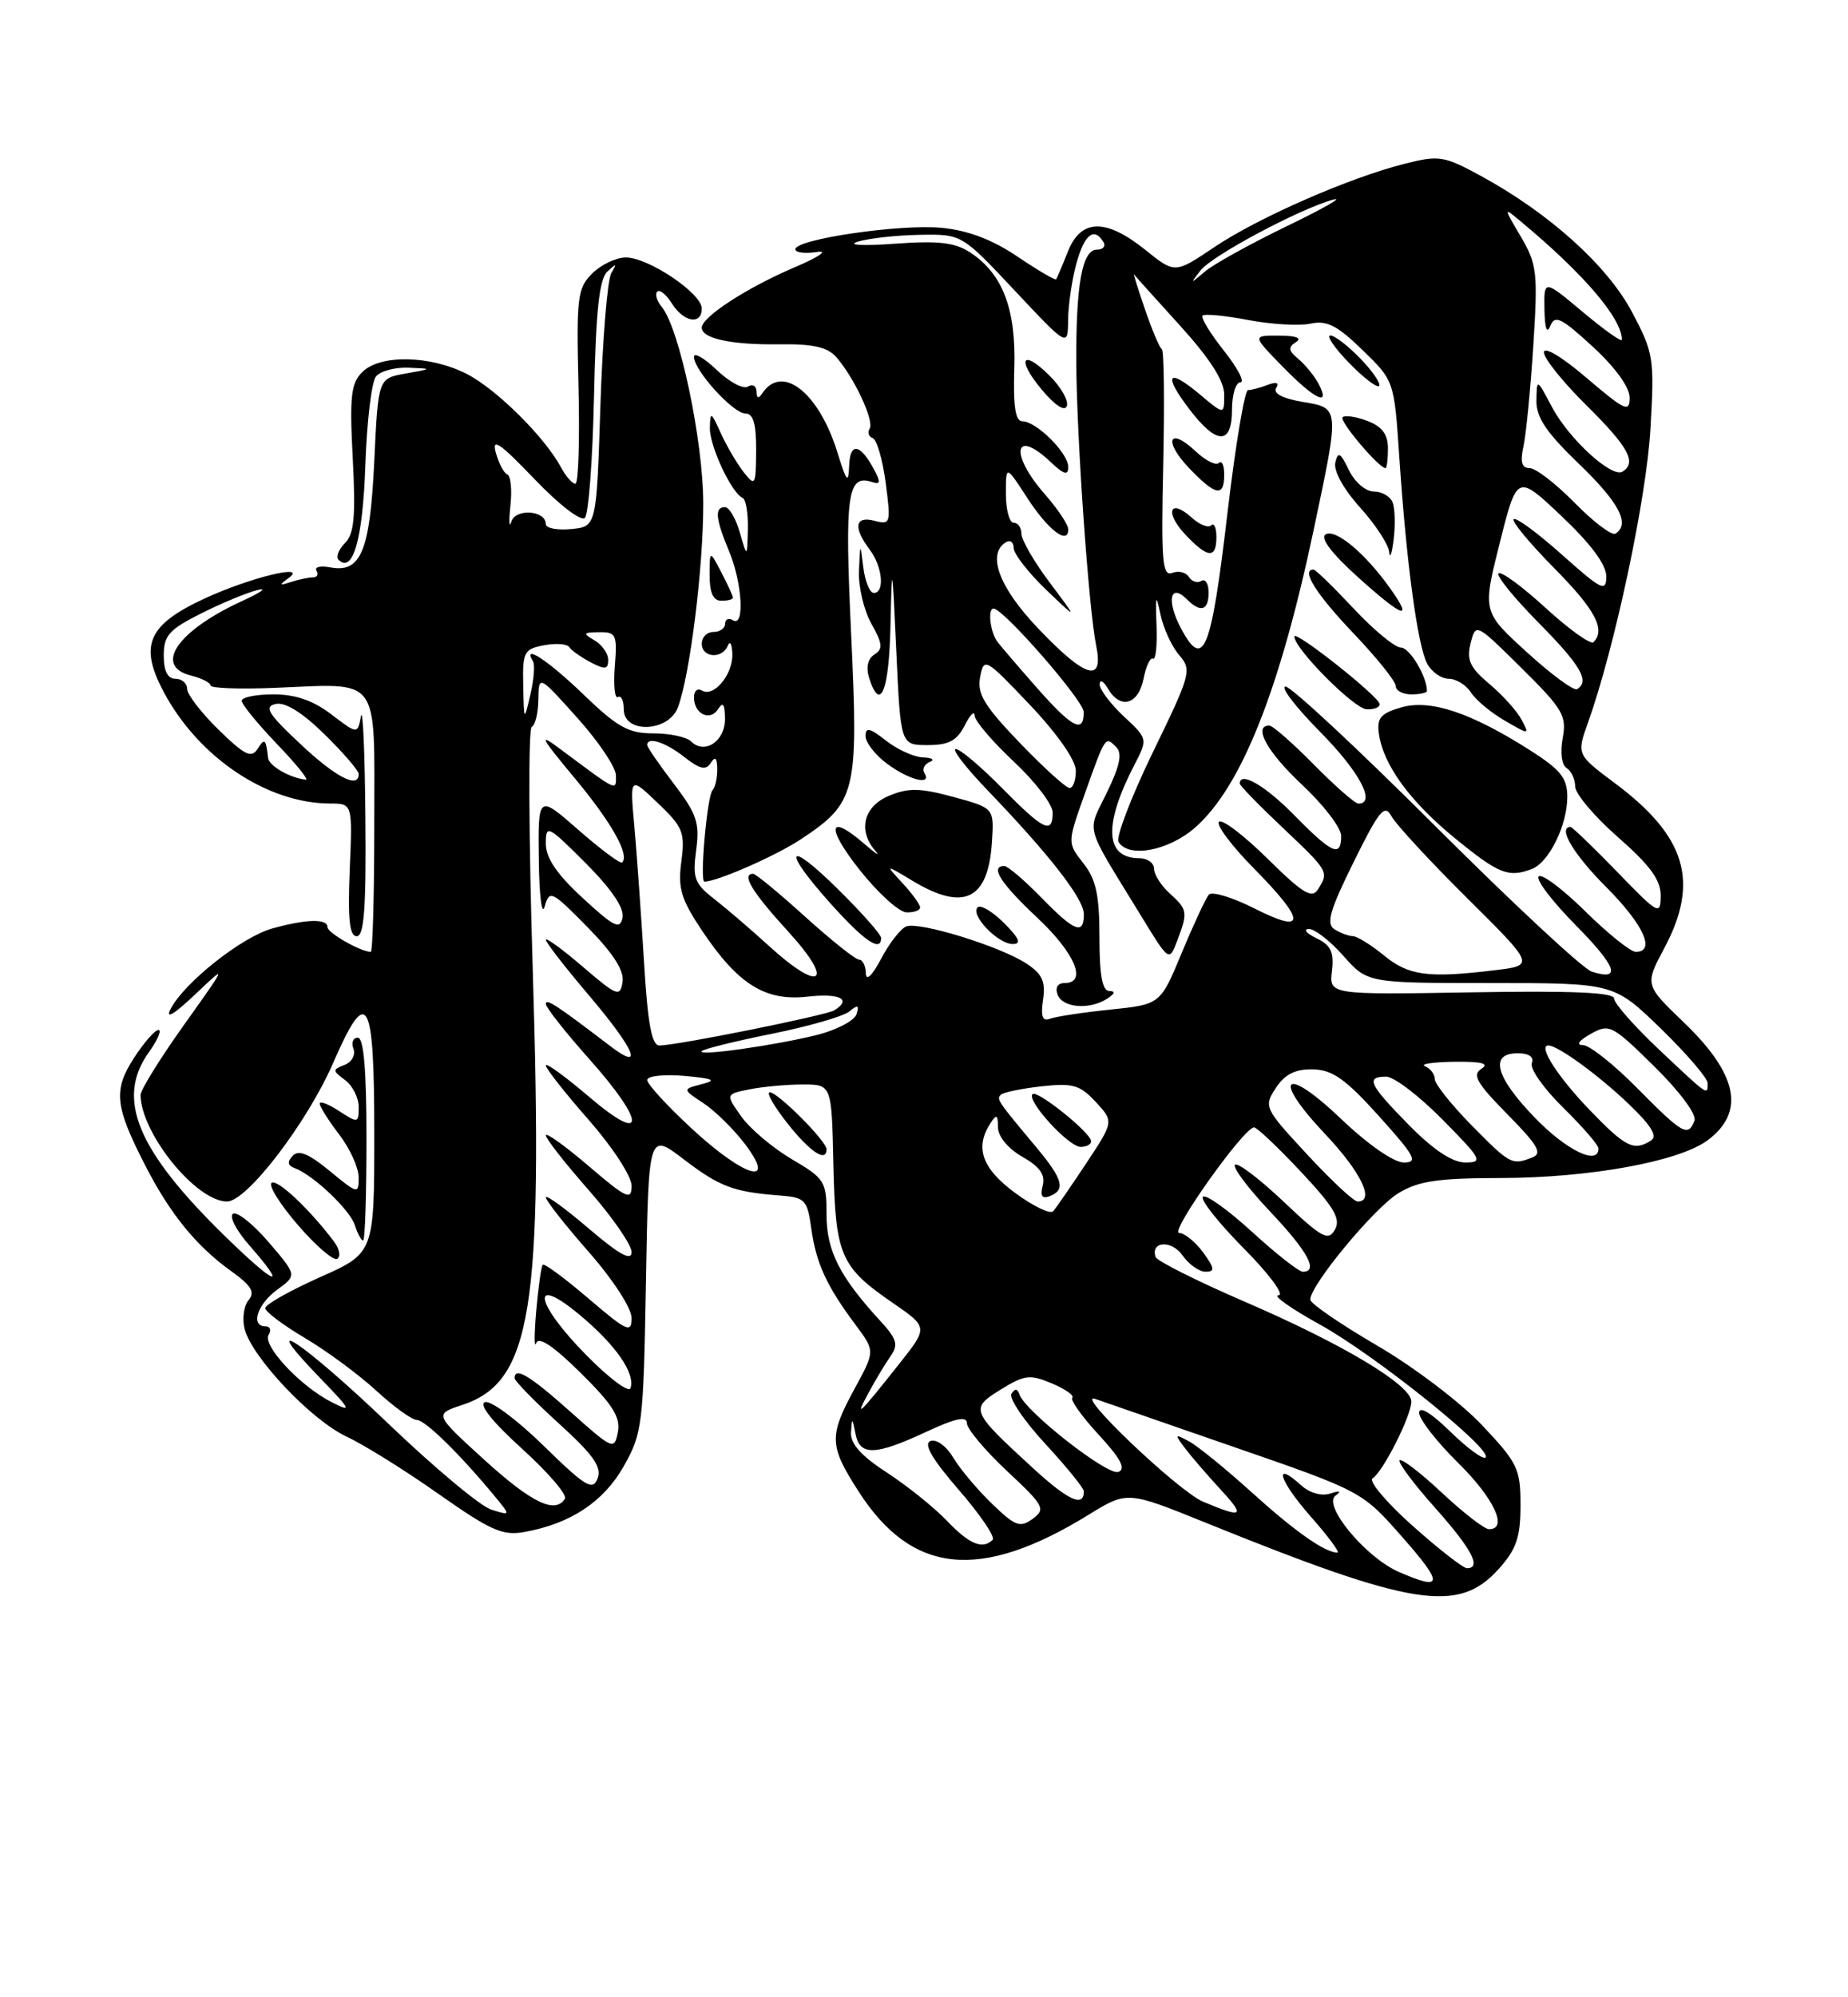 <?xml version="1.0" encoding="UTF-8" standalone="no"?>
<!DOCTYPE svg PUBLIC "-//W3C//DTD SVG 1.1//EN" "http://www.w3.org/Graphics/SVG/1.1/DTD/svg11.dtd" >
<svg xmlns="http://www.w3.org/2000/svg" xmlns:xlink="http://www.w3.org/1999/xlink" version="1.1" viewBox="0 0 237 256">
 <g >
 <path fill="currentColor"
d=" M 192.25 201.05 C 194.48 198.55 195.00 197.01 195.00 192.92 C 195.00 188.25 194.64 187.50 190.03 182.63 C 187.30 179.74 181.24 175.15 176.57 172.44 C 171.91 169.72 168.07 167.09 168.04 166.59 C 167.96 164.82 176.21 154.84 179.33 152.94 C 181.90 151.37 184.40 151.00 192.50 150.99 C 203.90 150.96 215.33 148.88 219.00 146.15 C 223.86 142.53 222.87 137.68 215.92 131.02 C 210.93 126.23 210.93 126.23 213.47 121.47 C 217.97 113.00 216.23 107.20 207.14 100.41 C 202.19 96.71 202.19 96.71 203.66 92.61 C 207.09 82.99 211.15 63.91 211.66 55.00 C 212.19 45.92 212.08 45.25 209.30 40.00 C 206.16 34.06 198.67 27.31 189.92 22.55 C 185.20 19.98 184.55 19.88 180.18 20.98 C 173.05 22.77 161.39 27.88 155.74 31.67 C 150.68 35.08 150.68 35.08 146.90 32.04 C 141.82 27.96 138.63 28.02 136.95 32.25 C 136.24 34.04 135.56 35.63 135.45 35.80 C 135.33 35.96 133.10 34.65 130.49 32.89 C 127.25 30.70 124.15 29.53 120.75 29.20 C 115.44 28.69 102.00 30.66 102.00 31.95 C 102.00 32.38 103.24 32.53 104.75 32.30 C 106.31 32.06 105.08 32.91 101.89 34.27 C 95.77 36.88 90.00 40.63 90.00 42.00 C 90.00 43.40 93.83 44.22 99.99 44.13 C 104.25 44.07 106.13 44.49 107.25 45.77 C 109.56 48.41 112.15 53.95 111.53 54.94 C 111.23 55.43 111.41 55.98 111.93 56.16 C 112.45 56.35 113.20 58.93 113.59 61.91 C 114.27 67.10 114.21 67.29 112.15 66.75 C 109.64 66.09 109.39 67.60 111.53 70.44 C 113.18 72.61 113.50 76.00 112.06 76.00 C 111.55 76.00 110.95 74.54 110.72 72.75 C 110.32 69.50 110.32 69.50 110.16 73.17 C 110.07 75.19 110.79 78.23 111.75 79.94 C 113.19 82.50 113.26 83.19 112.14 83.89 C 111.29 84.43 111.04 85.54 111.46 86.88 C 112.89 91.36 114.01 88.65 114.20 80.25 C 114.39 71.82 114.42 71.93 114.95 83.50 C 115.50 95.50 115.50 95.50 118.97 95.50 C 121.67 95.50 122.72 94.94 123.71 93.00 C 124.40 91.62 124.98 91.04 124.99 91.71 C 124.99 92.38 127.25 95.02 130.00 97.60 C 132.75 100.17 135.00 103.11 135.00 104.14 C 135.00 106.99 133.85 106.43 128.50 101.00 C 125.79 98.25 123.12 96.00 122.57 96.00 C 122.02 96.00 123.84 98.36 126.61 101.25 C 134.62 109.58 139.00 115.21 139.00 117.18 C 139.00 119.89 137.82 119.43 133.50 115.00 C 131.35 112.80 129.24 111.00 128.80 111.00 C 126.91 111.00 128.33 113.23 133.00 117.60 C 137.87 122.16 139.49 126.00 136.53 126.00 C 135.64 126.00 135.29 126.59 135.64 127.50 C 136.29 129.19 139.74 129.46 142.00 128.00 C 143.00 127.35 143.08 127.03 142.25 127.02 C 141.37 127.00 141.00 124.95 141.00 120.13 C 141.00 114.72 140.57 112.72 138.94 110.65 C 136.88 108.03 136.88 108.03 139.11 101.77 C 141.78 94.28 141.74 94.34 143.14 95.74 C 143.95 96.55 143.64 98.12 141.95 101.59 C 139.39 106.90 138.94 105.31 146.34 117.39 C 149.94 123.28 149.94 123.28 150.97 120.58 C 152.36 116.93 152.31 116.59 150.00 114.50 C 148.90 113.50 148.00 112.08 148.00 111.35 C 148.00 110.61 147.16 110.00 146.12 110.00 C 141.71 110.00 141.48 105.77 145.48 98.04 C 147.21 94.70 147.21 94.70 144.10 91.80 C 142.40 90.20 141.01 88.36 141.03 87.70 C 141.05 87.04 141.52 87.29 142.08 88.25 C 143.66 90.97 145.98 90.34 146.65 87.02 C 146.97 85.38 147.53 84.21 147.87 84.42 C 148.22 84.63 148.42 82.71 148.32 80.15 C 148.17 76.26 148.25 76.03 148.82 78.73 C 149.19 80.51 150.27 82.86 151.22 83.96 C 152.87 85.87 152.73 86.39 147.86 96.40 C 145.07 102.14 143.09 107.33 143.45 107.92 C 144.75 110.02 149.87 109.05 153.27 106.07 C 159.20 100.86 164.14 88.44 168.49 67.84 C 171.82 52.07 171.85 52.32 167.00 51.50 C 164.50 51.08 163.24 50.42 163.66 49.74 C 164.09 49.05 163.71 48.90 162.58 49.33 C 161.62 49.70 160.48 50.00 160.05 50.00 C 159.63 50.00 158.45 57.01 157.44 65.57 C 155.34 83.49 154.37 85.95 151.50 80.62 C 149.57 77.05 150.03 74.63 152.22 76.82 C 153.98 78.58 155.00 78.26 155.00 75.94 C 155.00 74.81 154.58 74.14 154.07 74.46 C 153.56 74.77 152.84 74.54 152.47 73.95 C 152.10 73.35 151.14 73.12 150.33 73.43 C 149.06 73.91 148.90 71.94 149.18 59.50 C 149.35 51.52 149.28 44.89 149.00 44.75 C 148.72 44.61 147.76 42.33 146.85 39.68 C 145.94 37.03 145.31 35.01 145.44 35.18 C 145.57 35.36 148.22 38.31 151.34 41.74 C 155.17 45.96 157.00 48.82 157.00 50.58 C 157.00 53.18 157.00 53.18 153.87 50.55 C 149.76 47.09 149.12 47.98 152.52 52.43 C 156.04 57.06 158.00 57.08 158.00 52.50 C 158.00 50.58 158.49 49.00 159.08 49.00 C 159.68 49.00 158.73 47.18 156.96 44.95 C 155.20 42.73 153.97 40.70 154.22 40.45 C 154.47 40.20 157.11 40.45 160.09 41.02 C 163.06 41.58 166.66 41.79 168.08 41.48 C 170.15 41.03 171.49 41.71 174.73 44.86 C 178.80 48.80 178.80 48.80 179.46 58.65 C 180.37 72.19 181.80 82.75 183.03 85.06 C 183.60 86.13 184.85 87.00 185.79 87.00 C 186.74 87.00 188.02 87.79 188.64 88.75 C 189.25 89.71 191.20 91.34 192.97 92.36 C 196.16 94.21 196.18 94.21 195.12 92.22 C 194.53 91.12 192.67 89.06 190.99 87.65 C 188.51 85.56 188.07 84.59 188.60 82.45 C 189.26 79.83 189.28 79.84 195.13 85.63 C 200.43 90.87 200.95 91.75 200.41 94.61 C 200.07 96.45 200.28 98.05 200.91 98.44 C 201.51 98.81 202.01 99.88 202.01 100.81 C 202.02 101.74 204.49 104.67 207.51 107.31 C 211.63 110.93 212.99 112.79 212.98 114.81 C 212.96 117.37 212.69 117.22 207.40 111.75 C 204.33 108.59 201.64 106.00 201.42 106.00 C 199.71 106.00 201.81 109.52 206.00 113.71 C 210.78 118.50 212.38 122.00 209.78 122.00 C 209.11 122.00 206.20 119.66 203.31 116.81 C 200.41 113.95 197.73 111.94 197.33 112.33 C 196.94 112.73 199.04 115.50 202.00 118.50 C 207.35 123.91 208.00 125.77 204.14 124.54 C 203.03 124.19 194.03 115.82 184.14 105.95 C 174.26 96.08 165.58 88.00 164.87 88.00 C 164.15 88.00 166.14 90.60 169.28 93.78 C 174.33 98.88 176.53 103.00 174.21 103.00 C 173.78 103.00 171.21 100.75 168.50 98.00 C 165.79 95.25 163.22 93.00 162.79 93.00 C 160.63 93.00 162.52 96.41 167.00 100.60 C 169.75 103.17 172.00 106.11 172.00 107.14 C 172.00 109.94 170.85 109.44 166.00 104.50 C 162.25 100.68 159.00 98.80 159.00 100.44 C 159.00 100.69 161.47 103.23 164.50 106.09 C 170.41 111.68 170.45 111.74 169.02 114.00 C 168.25 115.23 167.06 114.50 162.56 110.06 C 159.53 107.07 156.73 104.94 156.33 105.33 C 155.94 105.73 157.95 108.41 160.81 111.31 C 167.52 118.10 167.54 119.82 160.88 116.44 C 158.06 115.01 155.43 114.22 155.03 114.67 C 154.64 115.13 153.07 118.48 151.56 122.12 C 148.81 128.74 148.81 128.74 142.42 129.40 C 138.90 129.76 135.42 130.29 134.68 130.57 C 133.69 130.95 133.45 130.31 133.77 128.13 C 134.11 125.79 133.66 124.83 131.62 123.49 C 128.26 121.29 117.92 118.10 116.23 118.74 C 115.51 119.02 114.06 120.88 113.01 122.87 C 111.85 125.07 111.07 125.81 111.04 124.75 C 111.02 123.79 110.63 123.00 110.17 123.00 C 109.71 123.00 106.61 120.52 103.26 117.50 C 99.92 114.47 96.92 112.00 96.59 112.00 C 95.03 112.00 96.44 114.32 101.10 119.42 C 107.11 125.99 105.28 127.33 98.61 121.24 C 96.35 119.17 93.20 116.48 91.62 115.24 C 89.06 113.26 88.80 112.55 89.28 108.96 C 89.75 105.46 89.36 104.32 86.41 100.45 C 84.53 97.99 83.00 95.76 83.00 95.49 C 83.00 94.37 85.35 95.13 87.76 97.03 C 89.77 98.60 90.53 98.77 91.16 97.78 C 91.72 96.89 91.97 97.13 91.98 98.58 C 91.99 99.73 91.72 100.94 91.38 101.28 C 90.69 101.98 89.71 113.00 90.34 113.00 C 91.97 113.00 99.49 109.70 102.68 107.59 C 109.80 102.88 110.11 101.63 109.16 81.37 C 108.31 63.29 108.67 60.72 111.86 61.79 C 112.91 62.14 112.96 61.80 112.09 60.17 C 110.31 56.85 109.01 56.65 108.90 59.69 C 108.81 62.07 108.58 61.81 107.40 58.00 C 105.03 50.32 100.31 46.59 97.77 50.40 C 97.27 51.15 97.03 51.08 97.02 50.19 C 97.01 49.47 96.51 49.18 95.92 49.55 C 95.32 49.92 93.52 48.96 91.92 47.42 C 90.31 45.88 89.00 45.13 89.00 45.74 C 89.00 47.47 94.02 53.00 95.59 53.00 C 96.61 53.00 96.99 54.31 96.97 57.75 C 96.94 62.25 96.85 62.40 95.36 60.50 C 94.50 59.40 93.18 57.15 92.43 55.50 C 91.19 52.74 91.08 52.69 91.04 54.85 C 91.00 57.18 93.82 63.20 95.25 63.83 C 95.66 64.02 95.96 65.82 95.91 67.83 C 95.82 71.50 95.82 71.50 94.88 68.25 C 94.37 66.46 93.51 65.00 92.97 65.00 C 91.62 65.00 91.76 66.48 93.50 70.65 C 95.20 74.73 95.53 80.44 94.00 79.50 C 93.45 79.16 93.00 79.36 93.00 79.94 C 93.00 80.52 92.33 81.00 91.50 81.00 C 90.67 81.00 90.00 81.67 90.00 82.50 C 90.00 84.31 92.63 84.51 93.34 82.75 C 93.62 82.06 93.88 82.54 93.92 83.82 C 94.01 86.46 91.52 89.44 90.01 88.50 C 89.45 88.16 89.00 88.56 89.00 89.38 C 89.00 91.52 91.06 92.51 92.10 90.88 C 92.72 89.89 92.97 90.25 92.98 92.14 C 93.00 95.00 90.36 96.76 88.63 95.03 C 88.06 94.46 85.89 94.00 83.80 94.00 C 80.59 94.00 79.18 93.21 74.81 89.00 C 70.29 84.64 66.91 82.43 68.36 84.77 C 68.62 85.20 68.47 87.11 68.02 89.02 C 67.21 92.50 67.20 92.50 67.10 87.87 C 67.01 83.57 67.20 83.19 69.75 82.71 C 71.26 82.42 72.72 82.52 73.00 82.94 C 73.27 83.36 74.51 84.23 75.75 84.89 C 77.61 85.86 78.00 85.81 78.00 84.58 C 78.00 83.77 77.21 82.64 76.25 82.08 C 74.70 81.18 74.77 81.06 76.85 81.03 C 79.02 81.00 79.17 81.34 78.85 85.40 C 78.66 87.83 78.84 89.60 79.25 89.35 C 79.66 89.09 80.00 89.81 80.00 90.94 C 80.00 94.06 85.72 93.85 86.93 90.69 C 88.48 86.60 90.21 72.72 90.19 64.50 C 90.17 56.43 87.13 42.06 84.86 39.33 C 84.23 38.57 83.97 37.69 84.29 37.38 C 84.60 37.06 85.45 37.75 86.17 38.90 C 87.68 41.31 90.00 41.70 90.00 39.54 C 90.00 37.60 83.15 33.00 80.27 33.00 C 79.02 33.00 77.07 33.93 75.94 35.06 C 74.05 36.95 73.91 38.11 74.19 49.56 C 74.36 56.40 74.18 62.00 73.79 62.00 C 73.39 62.00 72.57 61.06 71.95 59.91 C 69.87 56.02 63.66 49.87 59.86 47.93 C 55.14 45.52 48.73 45.41 46.45 47.70 C 45.01 49.13 44.82 50.85 45.24 58.76 C 45.63 66.19 45.42 68.44 44.24 69.61 C 43.43 70.43 43.05 71.38 43.40 71.73 C 45.25 73.58 46.53 69.12 46.85 59.70 C 47.04 54.09 47.65 48.94 48.22 48.25 C 48.78 47.56 50.65 47.06 52.37 47.13 C 55.50 47.26 55.50 47.26 52.00 47.88 C 48.50 48.50 48.50 48.50 48.00 59.10 C 47.45 70.67 46.29 73.48 42.34 72.72 C 41.09 72.49 40.30 72.67 40.59 73.14 C 40.88 73.62 40.68 74.00 40.14 74.00 C 39.60 74.00 38.34 74.27 37.33 74.59 C 35.80 75.09 35.75 75.01 37.00 74.10 C 39.64 72.17 32.00 74.04 26.18 76.74 C 18.97 80.09 17.82 82.71 20.98 88.66 C 25.44 97.07 34.25 102.98 42.35 102.99 C 45.21 103.00 45.21 103.00 44.85 111.50 C 44.59 117.82 44.82 120.00 45.75 120.00 C 46.70 120.00 46.97 116.36 46.86 104.75 C 46.79 96.36 46.53 90.54 46.29 91.81 C 45.85 94.12 45.85 94.12 42.49 91.56 C 40.16 89.78 37.89 89.00 35.07 89.00 C 32.83 89.00 31.00 89.37 31.00 89.82 C 31.00 90.27 33.02 92.75 35.48 95.32 C 37.95 97.89 39.64 99.97 39.23 99.93 C 37.23 99.74 34.49 98.17 34.38 97.15 C 34.11 94.69 33.94 94.55 33.03 95.99 C 32.25 97.22 31.38 96.80 28.04 93.54 C 25.82 91.37 24.00 89.01 24.00 88.30 C 24.00 87.58 23.32 87.00 22.50 87.00 C 21.50 87.00 21.00 86.00 21.00 84.02 C 21.00 81.46 21.68 80.69 25.75 78.65 C 28.36 77.33 31.62 75.98 33.00 75.63 C 34.38 75.28 33.48 75.93 31.00 77.06 C 22.74 80.85 19.65 85.37 24.50 86.59 C 25.87 86.93 27.00 87.51 27.00 87.86 C 27.00 88.21 30.65 88.35 35.11 88.17 C 48.97 87.61 48.00 86.30 48.00 105.52 C 48.00 114.58 47.80 122.00 47.55 122.00 C 46.27 122.00 42.00 119.57 42.00 118.84 C 42.00 117.72 39.31 117.79 34.93 119.00 C 31.01 120.09 23.61 125.95 21.87 129.34 C 21.17 130.70 22.32 130.02 24.98 127.50 C 29.20 123.50 29.20 123.50 23.60 131.36 C 20.52 135.68 18.01 139.73 18.02 140.36 C 18.12 145.33 25.17 154.00 29.12 154.00 C 31.66 154.00 39.38 143.92 42.72 136.25 C 47.11 126.18 48.00 127.70 48.00 145.31 C 48.00 160.61 48.00 160.61 41.00 163.72 C 37.15 165.44 34.01 167.21 34.02 167.67 C 34.03 168.13 36.32 169.85 39.11 171.50 C 41.90 173.15 46.02 176.19 48.26 178.25 C 50.50 180.31 52.84 182.00 53.46 182.00 C 54.52 182.00 59.02 186.41 63.53 191.88 C 65.50 194.27 65.50 194.27 63.00 193.49 C 61.62 193.07 55.63 188.06 49.68 182.36 C 38.92 172.06 32.53 167.81 41.04 176.61 C 45.07 180.78 45.21 181.08 42.50 179.70 C 38.51 177.67 33.61 172.43 34.45 171.08 C 34.82 170.49 34.64 170.00 34.06 170.00 C 32.09 170.00 32.98 167.18 35.54 165.31 C 38.09 163.46 38.09 163.46 34.46 159.22 C 32.46 156.89 30.40 155.25 29.88 155.57 C 29.36 155.90 30.30 157.71 31.97 159.61 C 37.06 165.42 35.35 164.78 28.88 158.47 C 17.57 147.44 14.83 140.85 19.07 134.90 C 20.21 133.31 20.77 132.01 20.32 132.01 C 19.87 132.02 18.45 133.64 17.17 135.62 C 14.50 139.75 14.72 141.80 18.69 149.50 C 21.84 155.62 25.20 159.74 29.63 162.91 C 32.23 164.77 32.74 165.61 31.88 166.64 C 31.27 167.37 31.04 169.03 31.37 170.32 C 32.28 173.95 39.92 182.02 44.44 184.13 C 46.67 185.17 51.99 188.48 56.25 191.49 C 62.91 196.17 64.47 196.87 67.25 196.36 C 73.19 195.29 77.40 192.50 80.00 187.92 C 82.38 183.70 82.52 182.61 82.84 164.33 C 83.18 145.15 83.18 145.15 87.67 148.58 C 92.30 152.11 94.04 152.77 100.00 153.23 C 103.26 153.48 103.54 153.77 104.05 157.50 C 104.67 161.92 106.01 164.84 109.74 169.83 C 112.23 173.17 112.23 173.17 109.61 177.97 C 106.29 184.08 106.33 185.28 110.09 191.13 C 116.94 201.82 125.68 202.71 139.58 194.17 C 144.56 191.10 144.56 191.10 154.53 195.13 C 181.32 205.97 187.05 206.86 192.25 201.05 Z  M 42.85 159.16 C 39.76 155.04 35.61 151.12 34.84 151.60 C 34.37 151.89 35.88 154.32 38.19 157.00 C 40.50 159.68 42.78 161.64 43.25 161.35 C 43.71 161.06 43.54 160.07 42.85 159.16 Z  M 47.00 146.00 C 47.00 137.16 46.65 133.00 45.89 133.00 C 45.28 133.00 45.03 133.64 45.33 134.42 C 45.63 135.20 45.12 136.13 44.19 136.49 C 42.62 137.10 42.62 137.23 44.25 138.43 C 45.21 139.14 46.00 140.69 46.00 141.88 C 46.00 143.96 45.90 143.98 43.50 142.41 C 42.12 141.51 41.00 141.08 41.00 141.45 C 41.00 141.83 42.12 143.61 43.50 145.41 C 44.88 147.21 46.00 149.69 46.00 150.92 C 46.00 153.07 45.88 153.05 42.29 150.09 C 39.61 147.88 38.29 147.33 37.54 148.14 C 36.81 148.91 36.89 149.39 37.79 149.72 C 40.16 150.59 44.89 155.07 45.51 157.04 C 45.86 158.12 46.33 159.00 46.57 159.00 C 46.81 159.00 47.00 153.15 47.00 146.00 Z  M 113.00 120.22 C 113.00 119.78 110.53 116.99 107.50 114.00 C 100.84 107.42 100.19 108.77 106.59 115.89 C 110.87 120.65 113.00 122.09 113.00 120.22 Z  M 128.76 118.30 C 127.27 116.82 125.75 115.92 125.37 116.30 C 124.40 117.27 127.98 121.00 129.88 121.00 C 131.03 121.00 130.73 120.28 128.76 118.30 Z  M 118.00 116.31 C 118.00 115.94 116.99 114.54 115.75 113.20 C 113.50 110.77 113.50 110.77 117.00 112.88 C 123.60 116.86 126.72 115.36 127.21 107.98 C 127.50 103.57 127.50 103.57 122.28 102.15 C 118.02 100.99 116.51 100.96 114.03 101.99 C 110.76 103.34 109.98 106.43 112.25 109.04 C 112.94 109.82 112.35 109.46 110.94 108.24 C 106.25 104.15 105.85 105.92 110.20 111.44 C 112.57 114.44 115.29 116.91 116.25 116.94 C 117.21 116.97 118.00 116.69 118.00 116.31 Z  M 196.46 111.38 C 198.65 110.54 201.00 105.76 201.00 102.15 C 201.00 99.73 200.16 98.67 196.25 96.18 C 188.64 91.33 183.42 89.59 179.70 90.67 C 177.06 91.43 176.56 92.03 176.84 94.05 C 177.40 98.05 180.84 102.76 186.69 107.52 C 192.21 112.02 193.47 112.52 196.46 111.38 Z  M 118.55 99.09 C 118.24 98.58 118.55 97.94 119.24 97.66 C 119.93 97.39 119.55 97.12 118.38 97.08 C 117.22 97.04 115.08 96.07 113.63 94.93 C 111.56 93.30 111.00 93.17 111.00 94.34 C 111.00 95.16 112.24 96.76 113.75 97.88 C 116.56 99.98 119.57 100.73 118.55 99.09 Z  M 176.94 90.25 C 176.87 89.28 166.00 80.68 166.00 81.59 C 166.00 83.14 173.63 90.82 175.25 90.91 C 176.21 90.96 176.97 90.66 176.94 90.25 Z  M 183.00 88.57 C 183.00 86.70 180.78 83.00 179.66 83.00 C 178.90 83.00 176.17 80.75 173.60 78.00 C 171.02 75.25 168.71 73.00 168.46 73.00 C 166.82 73.00 168.76 76.11 173.50 81.09 C 176.53 84.26 179.00 87.33 179.00 87.93 C 179.00 88.52 179.90 89.00 181.00 89.00 C 182.10 89.00 183.00 88.80 183.00 88.57 Z  M 178.21 75.31 C 175.02 70.85 171.25 67.73 170.00 68.50 C 169.27 68.95 170.78 70.94 174.18 74.00 C 179.99 79.23 181.33 79.66 178.21 75.31 Z  M 94.00 76.61 C 94.00 76.40 93.33 74.94 92.51 73.36 C 91.01 70.50 91.01 70.50 91.01 73.75 C 91.00 75.97 91.47 77.00 92.50 77.00 C 93.33 77.00 94.00 76.83 94.00 76.61 Z  M 178.60 64.40 C 178.31 63.63 177.22 63.00 176.19 63.00 C 175.14 63.00 173.74 61.80 172.99 60.25 C 171.90 57.99 171.59 57.82 171.25 59.29 C 171.01 60.35 172.30 62.69 174.42 65.04 C 176.39 67.22 178.07 69.79 178.16 70.75 C 178.25 71.71 178.50 70.99 178.73 69.15 C 178.96 67.31 178.90 65.18 178.60 64.40 Z  M 156.00 68.83 C 156.00 67.64 155.70 66.97 155.33 67.34 C 154.96 67.70 153.84 67.26 152.83 66.34 C 150.03 63.81 149.33 65.66 152.00 68.50 C 154.88 71.57 156.00 71.66 156.00 68.83 Z  M 157.00 60.83 C 157.00 59.64 156.70 58.97 156.32 59.34 C 155.95 59.71 154.60 59.04 153.33 57.84 C 149.89 54.61 149.17 56.53 152.51 60.01 C 155.91 63.56 157.00 63.76 157.00 60.83 Z  M 178.00 57.48 C 178.00 55.67 177.25 54.67 175.36 53.95 C 173.91 53.40 172.48 53.19 172.18 53.48 C 171.72 53.95 176.83 60.00 177.69 60.00 C 177.86 60.00 178.00 58.86 178.00 57.48 Z  M 169.09 49.17 C 168.55 48.16 167.39 46.74 166.51 46.01 C 165.23 44.95 165.17 44.51 166.20 43.85 C 167.03 43.33 166.24 43.03 164.05 43.02 C 160.59 43.00 160.59 43.00 164.50 47.00 C 168.63 51.23 170.72 52.22 169.09 49.17 Z  M 174.49 45.99 C 172.91 44.35 171.17 43.00 170.62 43.00 C 170.06 43.00 171.13 44.57 172.99 46.49 C 174.84 48.40 176.59 49.75 176.86 49.47 C 177.13 49.20 176.07 47.63 174.49 45.99 Z  M 179.36 201.46 C 175.13 199.61 169.59 192.92 171.27 191.70 C 172.08 191.11 171.85 191.02 170.61 191.43 C 169.48 191.80 167.95 191.36 166.85 190.36 C 163.21 187.07 164.04 189.76 168.07 194.35 C 170.33 196.91 171.88 199.00 171.52 199.00 C 169.92 199.00 166.05 196.28 160.50 191.25 C 157.20 188.27 153.60 185.34 152.50 184.75 C 150.65 183.75 150.61 183.82 151.95 185.59 C 152.74 186.64 154.74 188.96 156.39 190.75 C 159.77 194.41 159.48 194.65 154.30 192.48 C 151.14 191.16 137.66 178.33 140.45 179.30 C 141.03 179.51 148.97 182.25 158.09 185.41 C 174.69 191.15 174.69 191.15 179.90 197.08 C 185.18 203.07 185.07 203.96 179.36 201.46 Z  M 181.14 195.55 C 177.78 192.55 175.48 189.82 176.03 189.48 C 177.36 188.66 181.00 181.46 181.00 179.64 C 181.00 177.53 172.28 172.30 159.65 166.85 C 153.53 164.21 148.37 161.62 148.20 161.11 C 147.53 159.09 150.25 158.91 151.64 160.89 C 152.45 162.05 153.78 163.00 154.60 163.00 C 155.84 163.00 155.79 162.58 154.30 160.53 C 153.31 159.17 151.92 158.05 151.22 158.03 C 149.94 158.00 159.53 144.50 160.83 144.50 C 161.20 144.50 163.90 147.06 166.84 150.19 C 171.10 154.74 171.98 156.22 171.20 157.60 C 170.35 159.12 169.54 158.68 164.61 154.01 C 161.51 151.08 158.71 148.96 158.38 149.29 C 158.05 149.62 160.08 152.32 162.89 155.29 C 167.73 160.41 169.14 163.00 167.08 163.00 C 166.57 163.00 163.63 160.69 160.55 157.87 C 157.46 155.05 154.63 153.03 154.27 153.39 C 153.91 153.76 156.27 156.74 159.53 160.03 C 162.78 163.31 164.78 166.01 163.97 166.02 C 163.16 166.02 165.54 167.71 169.27 169.77 C 176.31 173.65 191.50 185.83 190.52 186.81 C 190.22 187.12 188.17 185.62 185.98 183.48 C 183.53 181.08 182.00 180.17 182.00 181.08 C 182.00 181.90 184.25 184.79 187.00 187.50 C 191.62 192.05 193.46 196.00 190.96 196.00 C 190.38 196.00 187.68 193.91 184.94 191.35 C 182.21 188.79 179.76 186.91 179.50 187.17 C 179.24 187.42 181.27 190.15 184.02 193.23 C 188.76 198.55 190.05 201.00 188.13 201.00 C 187.65 201.00 184.50 198.55 181.14 195.55 Z  M 121.44 194.92 C 119.82 193.23 116.36 190.45 113.75 188.75 C 110.42 186.59 109.04 185.04 109.14 183.58 C 109.26 181.65 109.30 181.67 109.71 183.75 C 110.26 186.63 112.21 186.58 118.75 183.54 C 122.52 181.78 124.00 181.46 124.00 182.41 C 124.00 183.13 126.31 185.89 129.13 188.53 C 133.92 193.00 134.14 193.42 132.44 194.67 C 130.82 195.85 130.20 195.62 127.23 192.75 C 125.37 190.96 123.13 188.30 122.26 186.84 C 121.37 185.35 120.09 184.41 119.33 184.70 C 118.40 185.06 119.52 186.99 122.97 190.97 C 125.71 194.13 127.66 197.00 127.31 197.36 C 126.02 198.64 124.31 197.94 121.44 194.92 Z  M 62.09 187.09 C 55.69 181.26 55.69 181.26 59.30 180.07 C 68.16 177.14 69.66 167.90 68.33 124.50 C 67.80 107.45 67.74 93.35 68.19 93.17 C 68.63 92.98 69.02 91.41 69.04 89.67 C 69.09 86.50 69.09 86.50 74.03 92.00 C 76.75 95.03 78.98 98.34 78.99 99.37 C 79.00 101.42 79.35 101.59 71.87 96.02 C 69.00 93.88 69.25 94.38 73.69 99.72 C 78.43 105.41 80.77 109.57 79.79 110.54 C 79.57 110.76 77.06 108.89 74.20 106.39 C 69.00 101.84 69.00 101.84 69.10 110.17 C 69.15 114.75 69.49 117.47 69.85 116.21 C 70.47 114.02 70.72 114.14 75.34 118.83 C 78.66 122.21 80.07 124.41 79.84 125.87 C 79.53 127.83 79.14 127.68 74.75 123.92 C 72.14 121.68 70.00 120.12 70.00 120.45 C 70.00 120.79 72.47 123.98 75.50 127.54 C 81.44 134.55 82.66 137.43 78.25 134.07 C 71.33 128.79 70.00 127.92 70.00 128.68 C 70.01 129.13 72.48 132.27 75.50 135.66 C 82.89 143.94 82.89 146.86 75.50 140.54 C 72.47 137.96 70.00 136.17 70.00 136.56 C 70.00 136.96 72.47 140.10 75.50 143.54 C 78.56 147.03 81.00 150.77 81.00 151.98 C 81.00 153.91 80.37 153.62 75.50 149.46 C 72.47 146.87 70.00 145.10 70.00 145.52 C 70.00 145.94 72.47 149.10 75.50 152.54 C 78.53 155.99 81.00 159.56 81.00 160.48 C 81.00 161.68 79.44 160.82 75.50 157.46 C 72.47 154.87 70.00 153.08 70.00 153.47 C 70.00 153.87 72.47 157.01 75.50 160.46 C 78.63 164.02 81.00 167.68 81.00 168.94 C 81.00 170.92 80.43 170.67 75.48 166.44 C 72.44 163.84 69.80 161.89 69.60 162.11 C 69.41 162.32 69.04 164.97 68.77 168.00 C 68.51 171.03 68.50 172.89 68.76 172.15 C 69.08 171.25 70.98 172.53 74.47 175.97 C 78.57 180.02 79.60 181.65 79.24 183.55 C 78.79 185.89 78.60 185.81 73.19 180.98 C 67.94 176.30 66.00 175.13 66.00 176.65 C 66.00 177.00 68.56 179.62 71.68 182.46 C 76.09 186.46 77.20 188.04 76.64 189.49 C 76.02 191.12 75.11 190.58 69.71 185.30 C 66.30 181.96 62.91 179.45 62.19 179.72 C 61.37 180.02 63.15 182.25 66.95 185.69 C 70.28 188.71 72.76 191.59 72.45 192.09 C 71.21 194.09 68.20 192.64 62.09 187.09 Z  M 132.44 188.14 C 124.48 180.84 124.36 180.56 128.34 178.10 C 131.39 176.22 132.08 176.13 134.89 177.31 C 136.62 178.04 137.80 178.87 137.52 179.15 C 137.23 179.43 138.76 181.57 140.91 183.90 C 143.73 186.95 144.43 188.28 143.43 188.66 C 142.06 189.19 131.47 180.90 130.74 178.73 C 130.49 177.97 130.16 177.94 129.72 178.64 C 129.37 179.21 131.31 182.09 134.04 185.04 C 136.77 188.00 139.00 190.74 139.00 191.15 C 139.00 193.24 137.00 192.33 132.44 188.14 Z  M 111.40 178.50 C 112.29 176.85 113.57 174.73 114.23 173.79 C 115.24 172.36 115.01 171.60 112.88 169.29 C 107.68 163.63 106.00 160.31 106.00 155.69 C 106.00 151.42 105.77 151.06 101.57 148.59 C 99.13 147.16 96.21 144.70 95.08 143.12 C 93.04 140.24 93.04 140.24 96.14 139.62 C 97.85 139.28 100.92 139.00 102.96 139.00 C 106.66 139.00 106.66 139.00 106.88 149.25 C 107.14 160.92 107.76 162.36 114.50 167.00 C 119.04 170.12 119.04 170.12 115.32 174.81 C 110.10 181.40 109.55 181.91 111.40 178.50 Z  M 106.00 147.30 C 106.00 146.26 99.75 140.00 98.72 140.00 C 98.23 140.00 99.26 141.80 101.00 144.00 C 103.90 147.67 106.00 149.05 106.00 147.30 Z  M 75.24 173.74 C 68.55 166.97 67.93 163.17 74.40 168.58 C 79.01 172.43 81.49 176.03 80.86 177.93 C 80.65 178.55 78.12 176.66 75.24 173.74 Z  M 130.20 152.91 C 125.95 149.79 124.99 147.11 127.00 144.00 C 127.80 142.76 127.97 142.84 127.99 144.50 C 128.00 145.68 129.29 147.23 131.12 148.27 C 133.35 149.54 134.08 150.57 133.73 151.94 C 133.38 153.28 133.64 153.69 134.61 153.32 C 136.69 152.52 136.32 151.15 132.97 147.13 C 127.91 141.09 127.78 140.89 128.35 140.32 C 128.65 140.01 130.99 139.53 133.54 139.24 C 137.58 138.79 138.49 139.05 140.52 141.23 C 142.85 143.75 142.85 143.75 139.29 149.13 C 137.33 152.08 135.43 154.84 135.06 155.25 C 134.70 155.66 132.51 154.61 130.20 152.91 Z  M 139.93 146.25 C 139.82 145.12 133.00 139.66 132.42 140.24 C 131.61 141.05 137.04 147.00 138.59 147.00 C 139.37 147.00 139.97 146.66 139.93 146.25 Z  M 167.62 147.95 C 162.14 142.04 162.05 141.85 163.62 139.45 C 164.79 137.68 166.10 137.02 168.37 137.06 C 170.89 137.12 172.55 138.29 176.85 143.06 C 181.47 148.19 181.91 149.00 180.03 149.00 C 178.75 149.00 175.44 146.70 172.02 143.44 C 164.69 136.44 162.99 138.00 169.94 145.35 C 174.55 150.22 176.37 154.00 174.11 154.00 C 173.62 154.00 170.70 151.28 167.62 147.95 Z  M 88.75 144.69 C 85.59 141.77 83.00 138.95 83.00 138.43 C 83.00 137.91 85.13 137.67 87.75 137.90 C 91.52 138.24 91.99 138.46 90.00 138.96 C 87.50 139.61 87.50 139.61 90.19 141.38 C 91.67 142.35 94.05 144.69 95.49 146.57 C 99.74 152.14 95.55 150.97 88.75 144.69 Z  M 180.71 144.22 C 175.56 138.98 175.10 138.00 177.78 138.00 C 178.77 138.00 182.01 140.47 185.00 143.50 C 190.03 148.59 190.24 149.00 187.93 149.00 C 186.26 149.00 183.85 147.40 180.71 144.22 Z  M 188.71 144.22 C 186.12 141.58 184.00 138.92 184.00 138.30 C 184.00 137.68 183.44 136.94 182.75 136.66 C 182.06 136.38 183.75 136.13 186.50 136.09 C 190.02 136.05 191.06 136.31 190.00 136.98 C 188.77 137.76 189.37 138.81 193.33 142.83 C 197.26 146.82 197.85 147.84 196.50 148.36 C 193.88 149.37 193.69 149.26 188.71 144.22 Z  M 196.83 143.25 C 191.77 138.01 190.97 135.00 194.64 135.00 C 196.09 135.00 196.76 135.47 196.45 136.27 C 196.18 136.97 197.99 139.54 200.48 141.98 C 202.97 144.42 205.00 146.77 205.00 147.21 C 205.00 149.44 200.90 147.46 196.83 143.25 Z  M 203.85 142.25 C 199.76 138.00 197.20 134.00 198.57 134.00 C 199.77 134.00 204.83 137.67 208.74 141.37 C 211.74 144.22 212.62 145.63 211.74 146.18 C 209.53 147.59 208.50 147.07 203.85 142.25 Z  M 210.00 139.50 C 207.01 136.47 203.88 133.98 203.03 133.96 C 202.09 133.94 202.45 133.39 204.00 132.52 C 206.39 131.18 206.74 131.36 212.17 136.70 C 215.43 139.91 217.61 142.85 217.31 143.64 C 216.49 145.76 215.80 145.37 210.00 139.50 Z  M 212.75 134.51 C 209.59 131.53 207.00 128.59 207.00 127.98 C 207.00 127.20 201.59 126.97 188.73 127.19 C 170.46 127.50 170.46 127.50 170.82 124.44 C 171.10 122.03 170.68 121.15 168.84 120.26 C 167.55 119.64 167.10 119.10 167.84 119.07 C 168.57 119.03 170.57 120.58 172.27 122.50 C 175.37 126.00 175.37 126.00 191.17 126.00 C 206.97 126.00 206.97 126.00 212.99 131.83 C 216.29 135.04 219.00 138.19 219.00 138.83 C 219.00 140.44 219.17 140.56 212.75 134.51 Z  M 90.00 134.72 C 90.28 134.44 94.33 133.44 99.00 132.50 C 103.67 131.56 108.14 130.28 108.91 129.65 C 110.02 128.74 110.22 128.82 109.84 130.00 C 109.57 130.82 107.31 132.01 104.82 132.64 C 99.34 134.01 89.31 135.42 90.00 134.72 Z  M 82.59 123.25 C 82.23 117.34 81.68 109.58 81.36 106.00 C 80.77 99.50 80.77 99.50 84.34 102.91 C 87.59 106.00 87.87 106.69 87.38 110.41 C 86.92 113.85 87.34 115.25 90.01 119.25 C 94.64 126.17 98.13 128.36 103.58 127.74 C 107.71 127.28 109.29 128.08 107.01 129.49 C 105.94 130.15 86.80 134.00 84.58 134.00 C 83.58 134.00 83.07 131.27 82.59 123.25 Z  M 177.50 122.47 C 175.85 121.12 174.05 120.00 173.50 119.99 C 172.95 119.98 171.89 119.58 171.14 119.11 C 170.04 118.41 170.53 116.70 173.60 110.49 C 176.89 103.83 177.58 103.00 178.45 104.62 C 179.01 105.65 183.38 110.38 188.16 115.12 C 196.85 123.74 196.85 123.74 191.67 124.36 C 183.14 125.39 180.66 125.06 177.50 122.47 Z  M 74.74 115.11 C 71.41 112.05 70.00 109.97 70.00 108.13 C 70.00 105.65 70.24 105.76 75.10 110.62 C 78.41 113.94 80.07 116.38 79.84 117.60 C 79.53 119.20 78.77 118.83 74.74 115.11 Z  M 130.77 95.20 C 126.21 90.45 125.29 88.92 125.70 86.78 C 126.19 84.23 126.35 84.32 132.07 90.33 C 135.57 94.02 137.94 97.40 137.97 98.75 C 137.98 99.99 137.63 101.00 137.17 101.00 C 136.72 101.00 133.84 98.39 130.77 95.20 Z  M 38.48 95.32 C 34.36 91.46 33.82 90.57 35.36 90.23 C 36.57 89.96 38.77 91.32 41.61 94.11 C 44.03 96.48 46.00 98.77 46.00 99.21 C 46.00 101.15 43.07 99.64 38.48 95.32 Z  M 133.06 88.25 C 130.76 85.64 128.45 82.96 127.94 82.29 C 127.00 81.09 126.63 78.00 127.42 78.00 C 128.68 78.00 138.96 89.78 138.98 91.25 C 139.01 94.06 137.53 93.31 133.06 88.25 Z  M 195.81 83.59 C 190.12 78.41 190.12 78.41 192.34 69.58 C 194.56 60.76 194.56 60.76 200.28 66.17 C 204.00 69.69 206.00 72.37 206.00 73.87 C 206.00 75.93 205.44 75.66 200.32 71.10 C 197.19 68.31 194.41 66.26 194.12 66.54 C 193.84 66.82 196.18 69.64 199.31 72.81 C 204.59 78.14 205.95 80.71 204.36 82.31 C 204.01 82.66 201.25 80.69 198.23 77.93 C 195.22 75.17 192.49 73.17 192.18 73.49 C 191.87 73.80 194.18 76.64 197.31 79.81 C 202.73 85.29 203.92 87.33 202.25 88.33 C 201.84 88.58 198.94 86.45 195.81 83.59 Z  M 133.17 80.58 C 128.14 75.32 126.53 71.03 129.00 69.50 C 129.55 69.16 130.00 69.49 130.00 70.24 C 130.00 70.98 131.86 73.37 134.12 75.55 C 138.25 79.50 138.25 79.50 134.62 74.67 C 132.63 72.02 131.00 69.21 131.00 68.42 C 131.00 67.64 130.55 67.00 130.00 67.00 C 129.45 67.00 129.00 65.33 129.00 63.30 C 129.00 59.60 129.00 59.60 131.71 63.77 C 134.39 67.92 137.00 69.93 137.00 67.85 C 137.00 67.25 135.65 65.23 134.00 63.35 C 129.47 58.19 130.03 54.80 134.69 59.17 C 136.44 60.83 137.00 60.99 137.00 59.85 C 137.00 58.07 132.91 54.00 131.12 54.00 C 130.22 54.00 129.93 52.11 130.08 47.24 C 130.33 39.65 128.60 35.10 124.44 32.37 C 122.46 31.07 120.37 30.83 114.71 31.24 C 110.62 31.54 108.58 31.42 110.00 30.98 C 111.38 30.55 114.94 30.15 117.92 30.10 C 123.34 30.00 123.34 30.00 130.14 37.25 C 136.95 44.50 136.95 44.50 136.98 41.00 C 137.00 39.08 137.48 35.81 138.05 33.75 C 139.08 30.04 140.30 29.06 141.50 31.00 C 141.84 31.55 141.47 32.00 140.68 32.00 C 138.80 32.00 137.99 36.37 138.03 46.37 C 138.06 55.86 139.62 78.05 140.58 82.75 C 141.58 87.62 139.23 86.94 133.17 80.58 Z  M 134.65 48.20 C 131.07 44.61 130.30 46.02 133.66 50.01 C 135.34 52.00 136.57 52.79 136.82 52.03 C 137.05 51.34 136.07 49.62 134.65 48.20 Z  M 201.96 64.46 C 199.55 62.01 196.95 60.00 196.18 60.00 C 195.16 60.00 194.94 59.24 195.37 57.25 C 195.71 55.74 196.28 49.92 196.64 44.33 C 197.24 34.93 197.12 33.87 195.04 30.33 C 192.78 26.50 192.78 26.50 195.14 28.47 C 203.15 35.14 208.00 40.83 208.00 43.54 C 208.00 43.90 205.75 42.30 203.00 40.00 C 198.00 35.81 198.00 35.81 198.07 39.66 C 198.11 42.09 198.39 42.87 198.82 41.78 C 199.40 40.32 200.22 40.72 204.25 44.42 C 207.14 47.07 209.00 49.64 209.00 50.97 C 209.00 52.91 208.39 52.63 203.50 48.46 C 200.34 45.75 198.00 44.35 198.00 45.16 C 198.00 45.94 200.47 49.01 203.50 52.00 C 208.86 57.30 209.95 59.30 208.08 60.45 C 206.70 61.30 201.18 56.24 199.01 52.13 C 197.09 48.50 197.09 48.50 197.04 51.34 C 197.01 53.50 198.31 55.43 202.50 59.46 C 207.66 64.42 209.11 67.20 207.17 68.40 C 206.71 68.68 204.36 66.91 201.96 64.46 Z  M 65.46 64.81 C 65.68 62.78 65.50 60.98 65.06 60.81 C 64.62 60.64 63.96 59.38 63.58 58.00 C 63.04 56.05 64.13 56.79 68.52 61.38 C 71.70 64.70 74.52 66.87 75.01 66.38 C 75.48 65.89 76.01 58.88 76.18 50.80 C 76.42 39.82 76.85 35.77 77.90 34.80 C 79.06 33.72 79.14 33.75 78.40 35.00 C 77.90 35.83 77.28 43.47 77.00 52.00 C 76.50 67.50 76.50 67.50 73.25 67.81 C 71.46 67.99 70.00 67.70 70.00 67.18 C 70.00 65.41 66.13 65.13 65.58 66.86 C 65.30 67.76 65.24 66.84 65.46 64.81 Z  M 153.96 34.67 C 155.45 32.75 166.70 26.75 171.00 25.58 C 172.38 25.21 169.69 26.74 165.03 28.99 C 160.38 31.24 155.66 33.85 154.55 34.79 C 152.62 36.42 152.60 36.42 153.96 34.67 Z "/>
</g>
</svg>